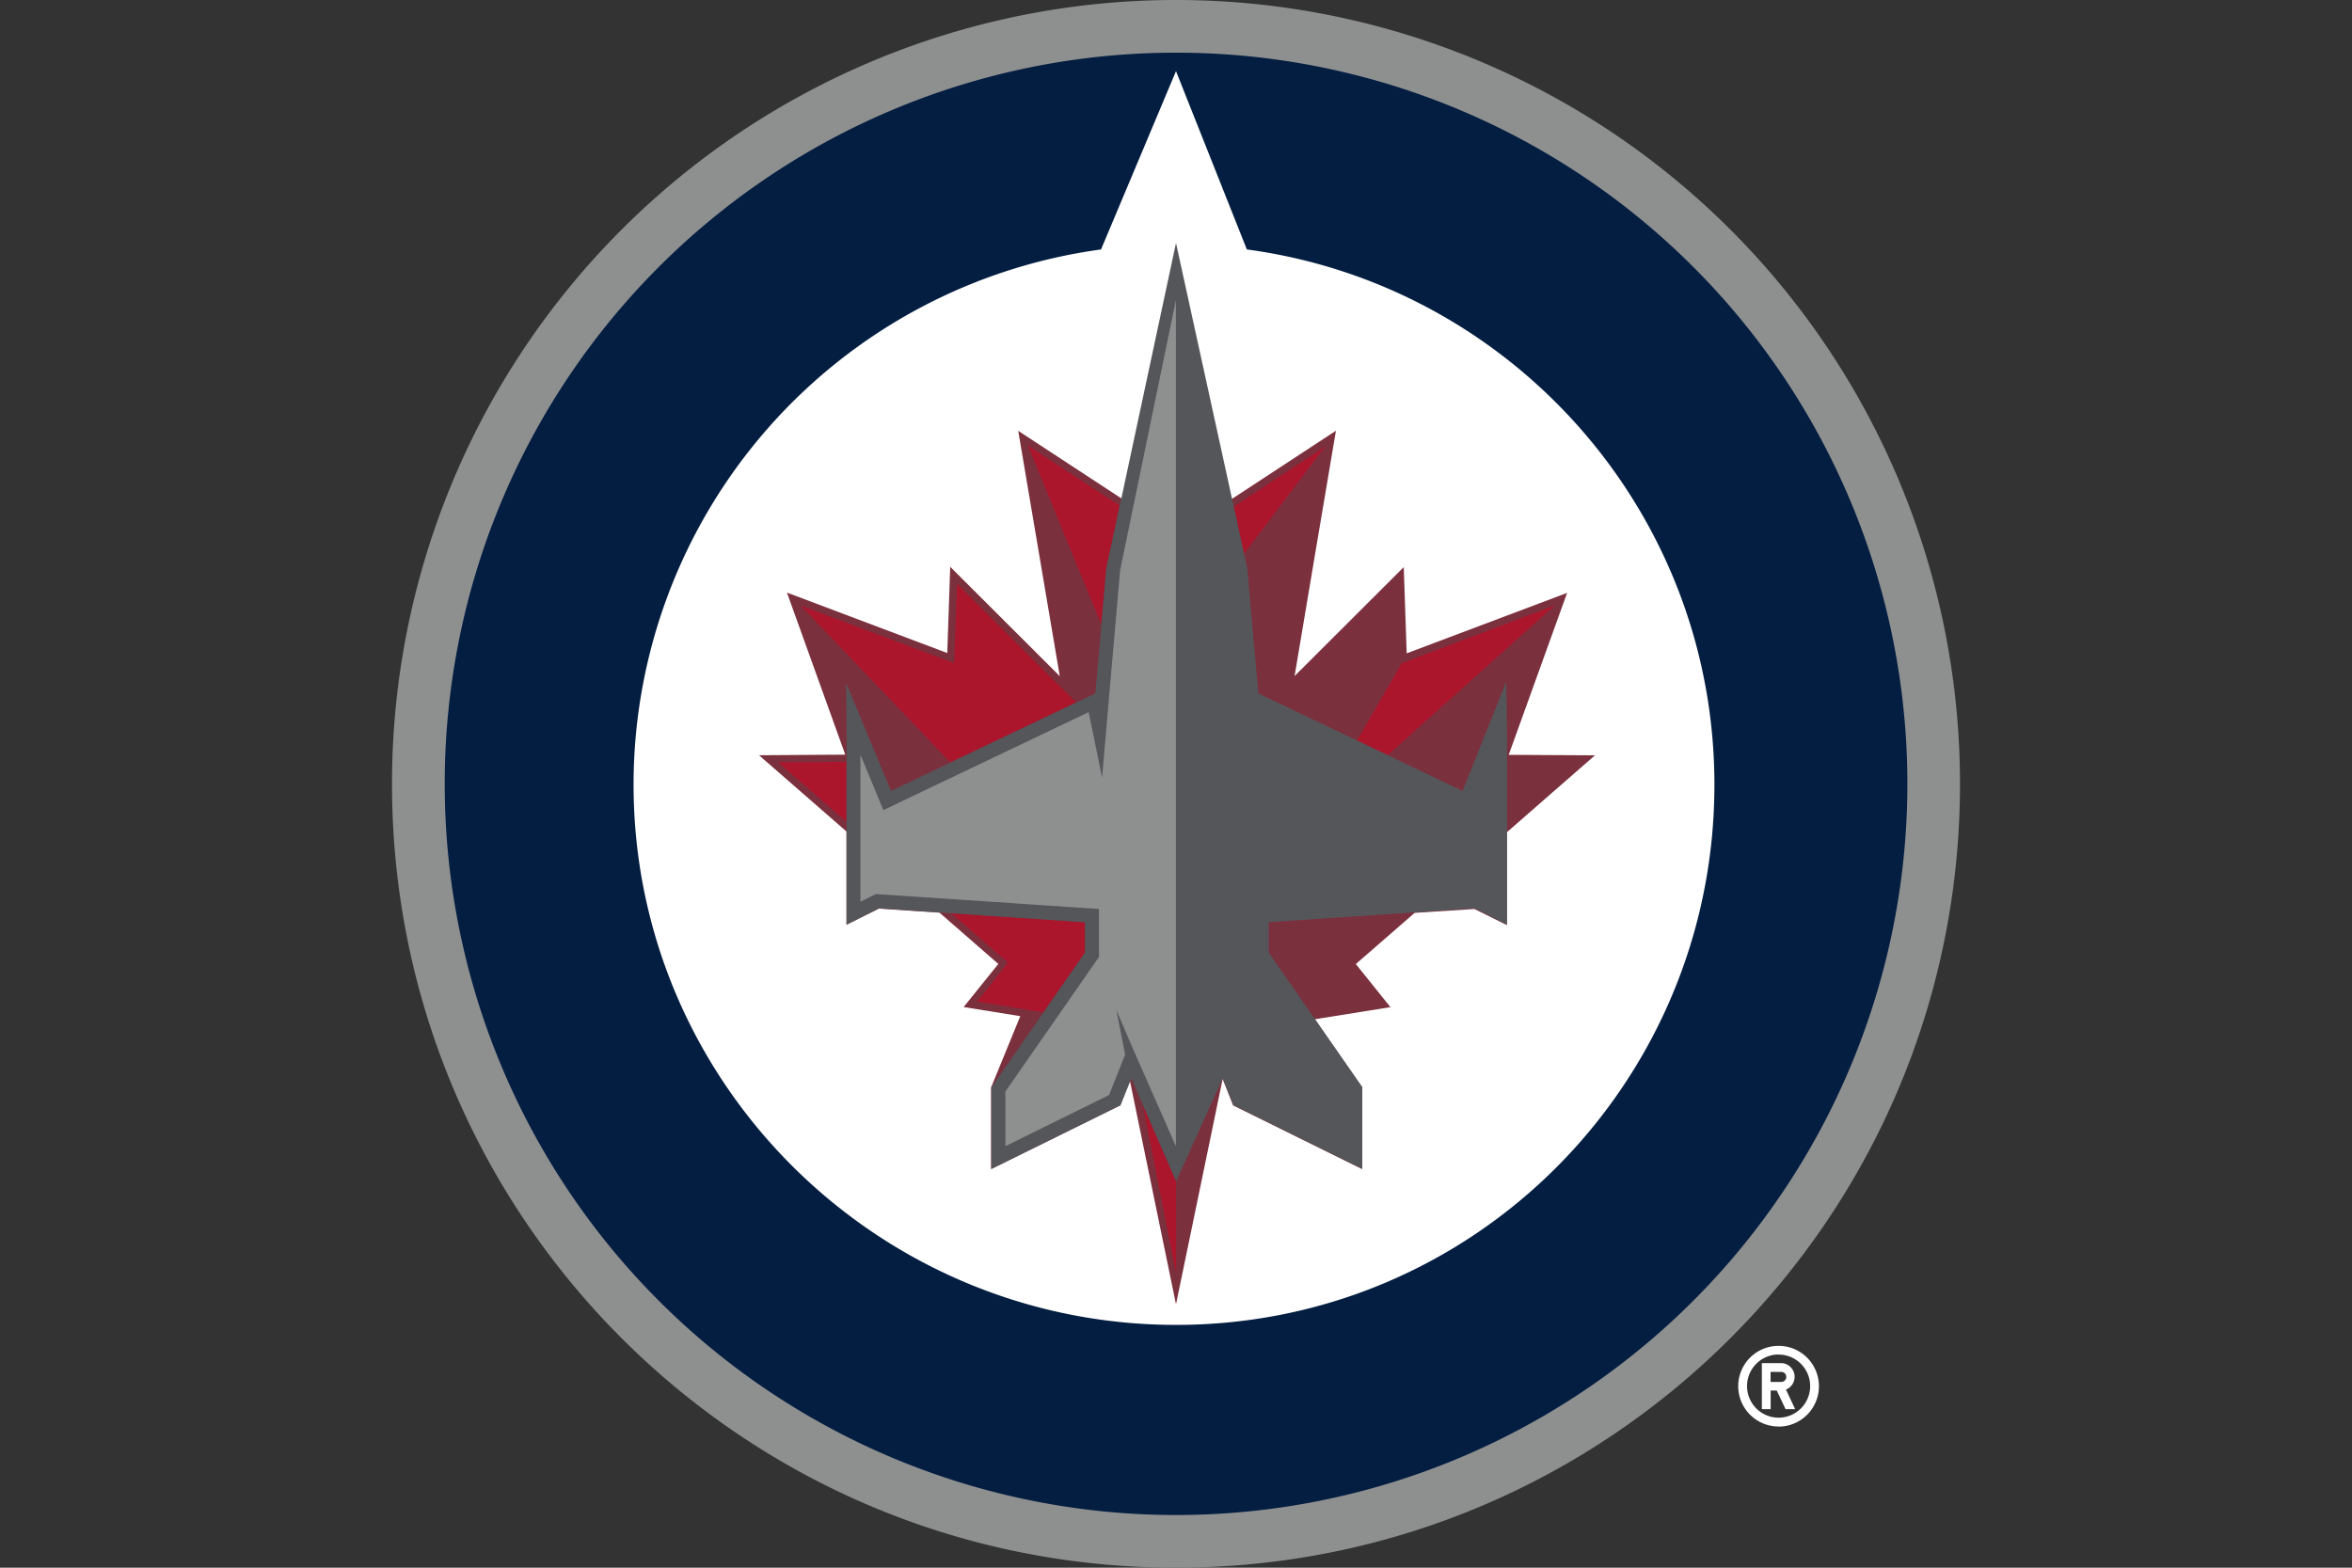 <svg xmlns="http://www.w3.org/2000/svg" viewBox="0 0 24 16"><rect x="0" y="0" width="24" height="16" fill="#333333" stroke="none"/><path fill="#8E9090" d="M20 8c0 4.42-3.58 8-8 8s-8-3.58-8-8a8 8 0 0 1 16 0"/><path fill="#041E41" d="M19.463 8A7.462 7.462 0 0 1 4.538 8a7.462 7.462 0 0 1 14.925 0"/><path fill="#FFF" d="M12.723 2.546L12 .726l-.765 1.82a5.513 5.513 0 0 0-4.77 5.462c0 3.045 2.49 5.514 5.536 5.514 3.045 0 5.493-2.47 5.493-5.514 0-2.793-2.078-5.1-4.77-5.462"/><path fill="none" d="M11.54 11.006l.056.127zM8.632 6.972l.004.54v.006-.005zM11.287 5.8l-.112 1.277-2.085.995 2.085-.995.113-1.277.074-.348zM15.37 6.957l-.446 1.115.445-1.112zM14.4 9.315l-1.39.093z"/><path fill="#7B303E" d="M12.573 5.09L12 5.345l-.56-.26-1.05-.688.424 2.504-1.118-1.116-.03.88-1.636-.617.595 1.654-.88.006.892.778v.952l.332-.165.618.042.6.523-.354.44.59.095m-.31.726v.833l1.317-.65.1-.25.47 2.28.476-2.3.107.27 1.316.65v-.834l-.49-.705.006.01.773-.124-.353-.44.6-.522.61-.04.33.164v-.946l.9-.786-.88-.005.596-1.653-1.637.617-.03-.88L13.21 6.9c.028-.174.422-2.504.422-2.504l-1.06.695M11.542 11.007l.056.127-.055-.127zm2.86-1.692"/><g fill="#AC162C"><path d="M11.068 9.412l-1.36-.09.575.5c-.01.026-.312.4-.312.4l.674.11.424-.61v-.31zM11.424 5.16l-.93-.61v.01l.742 1.81.05-.57.138-.64zM10.814 7.003L10.81 7 9.766 5.958l-.03.81-1.566-.588 1.527 1.6 1.284-.612zM11.662 11.283l.34 1.717-.002-.943zM7.94 7.78l.695.605v-.61zM13.523 4.556l-.934.616.103.482zM15.866 6.178l-1.562.59-.457.79.312.15z"/></g><path fill="#55565A" d="M15.37 6.957l-.446 1.115-2.084-.995-.113-1.277L12 2.48 11.29 5.8l-.113 1.277-2.085.995-.458-1.1.005.54v1.925l.33-.166 2.103.142v.31l-.955 1.374v.833l1.317-.65.11-.274.458 1.05.474-1.05.11.273 1.315.65v-.834l-.955-1.373v-.31l2.102-.142.33.167V7.513z"/><path fill="#8E9090" d="M11.43 5.82l-.118 1.352-.066.766-.137-.67-2.095 1-.234-.565v1.5l.158-.078 2.276.152v.49l-.955 1.374v.557l1.058-.522.164-.413-.09-.456.153.358.455 1.034V3.063z"/><g fill="#FFF"><path d="M18.147 14.56a.41.41 0 1 0 .003-.824.41.41 0 0 0-.003.823zm0-.735a.322.322 0 1 1 .004.644.322.322 0 0 1-.003-.645z"/><path d="M18.067 14.192h.063l.09.19h.098l-.094-.2a.14.14 0 0 0-.046-.27h-.2v.47h.09v-.19zm0-.19h.11a.05.05 0 0 1 .05.05.05.05 0 0 1-.05.052h-.11V14z"/></g></svg>